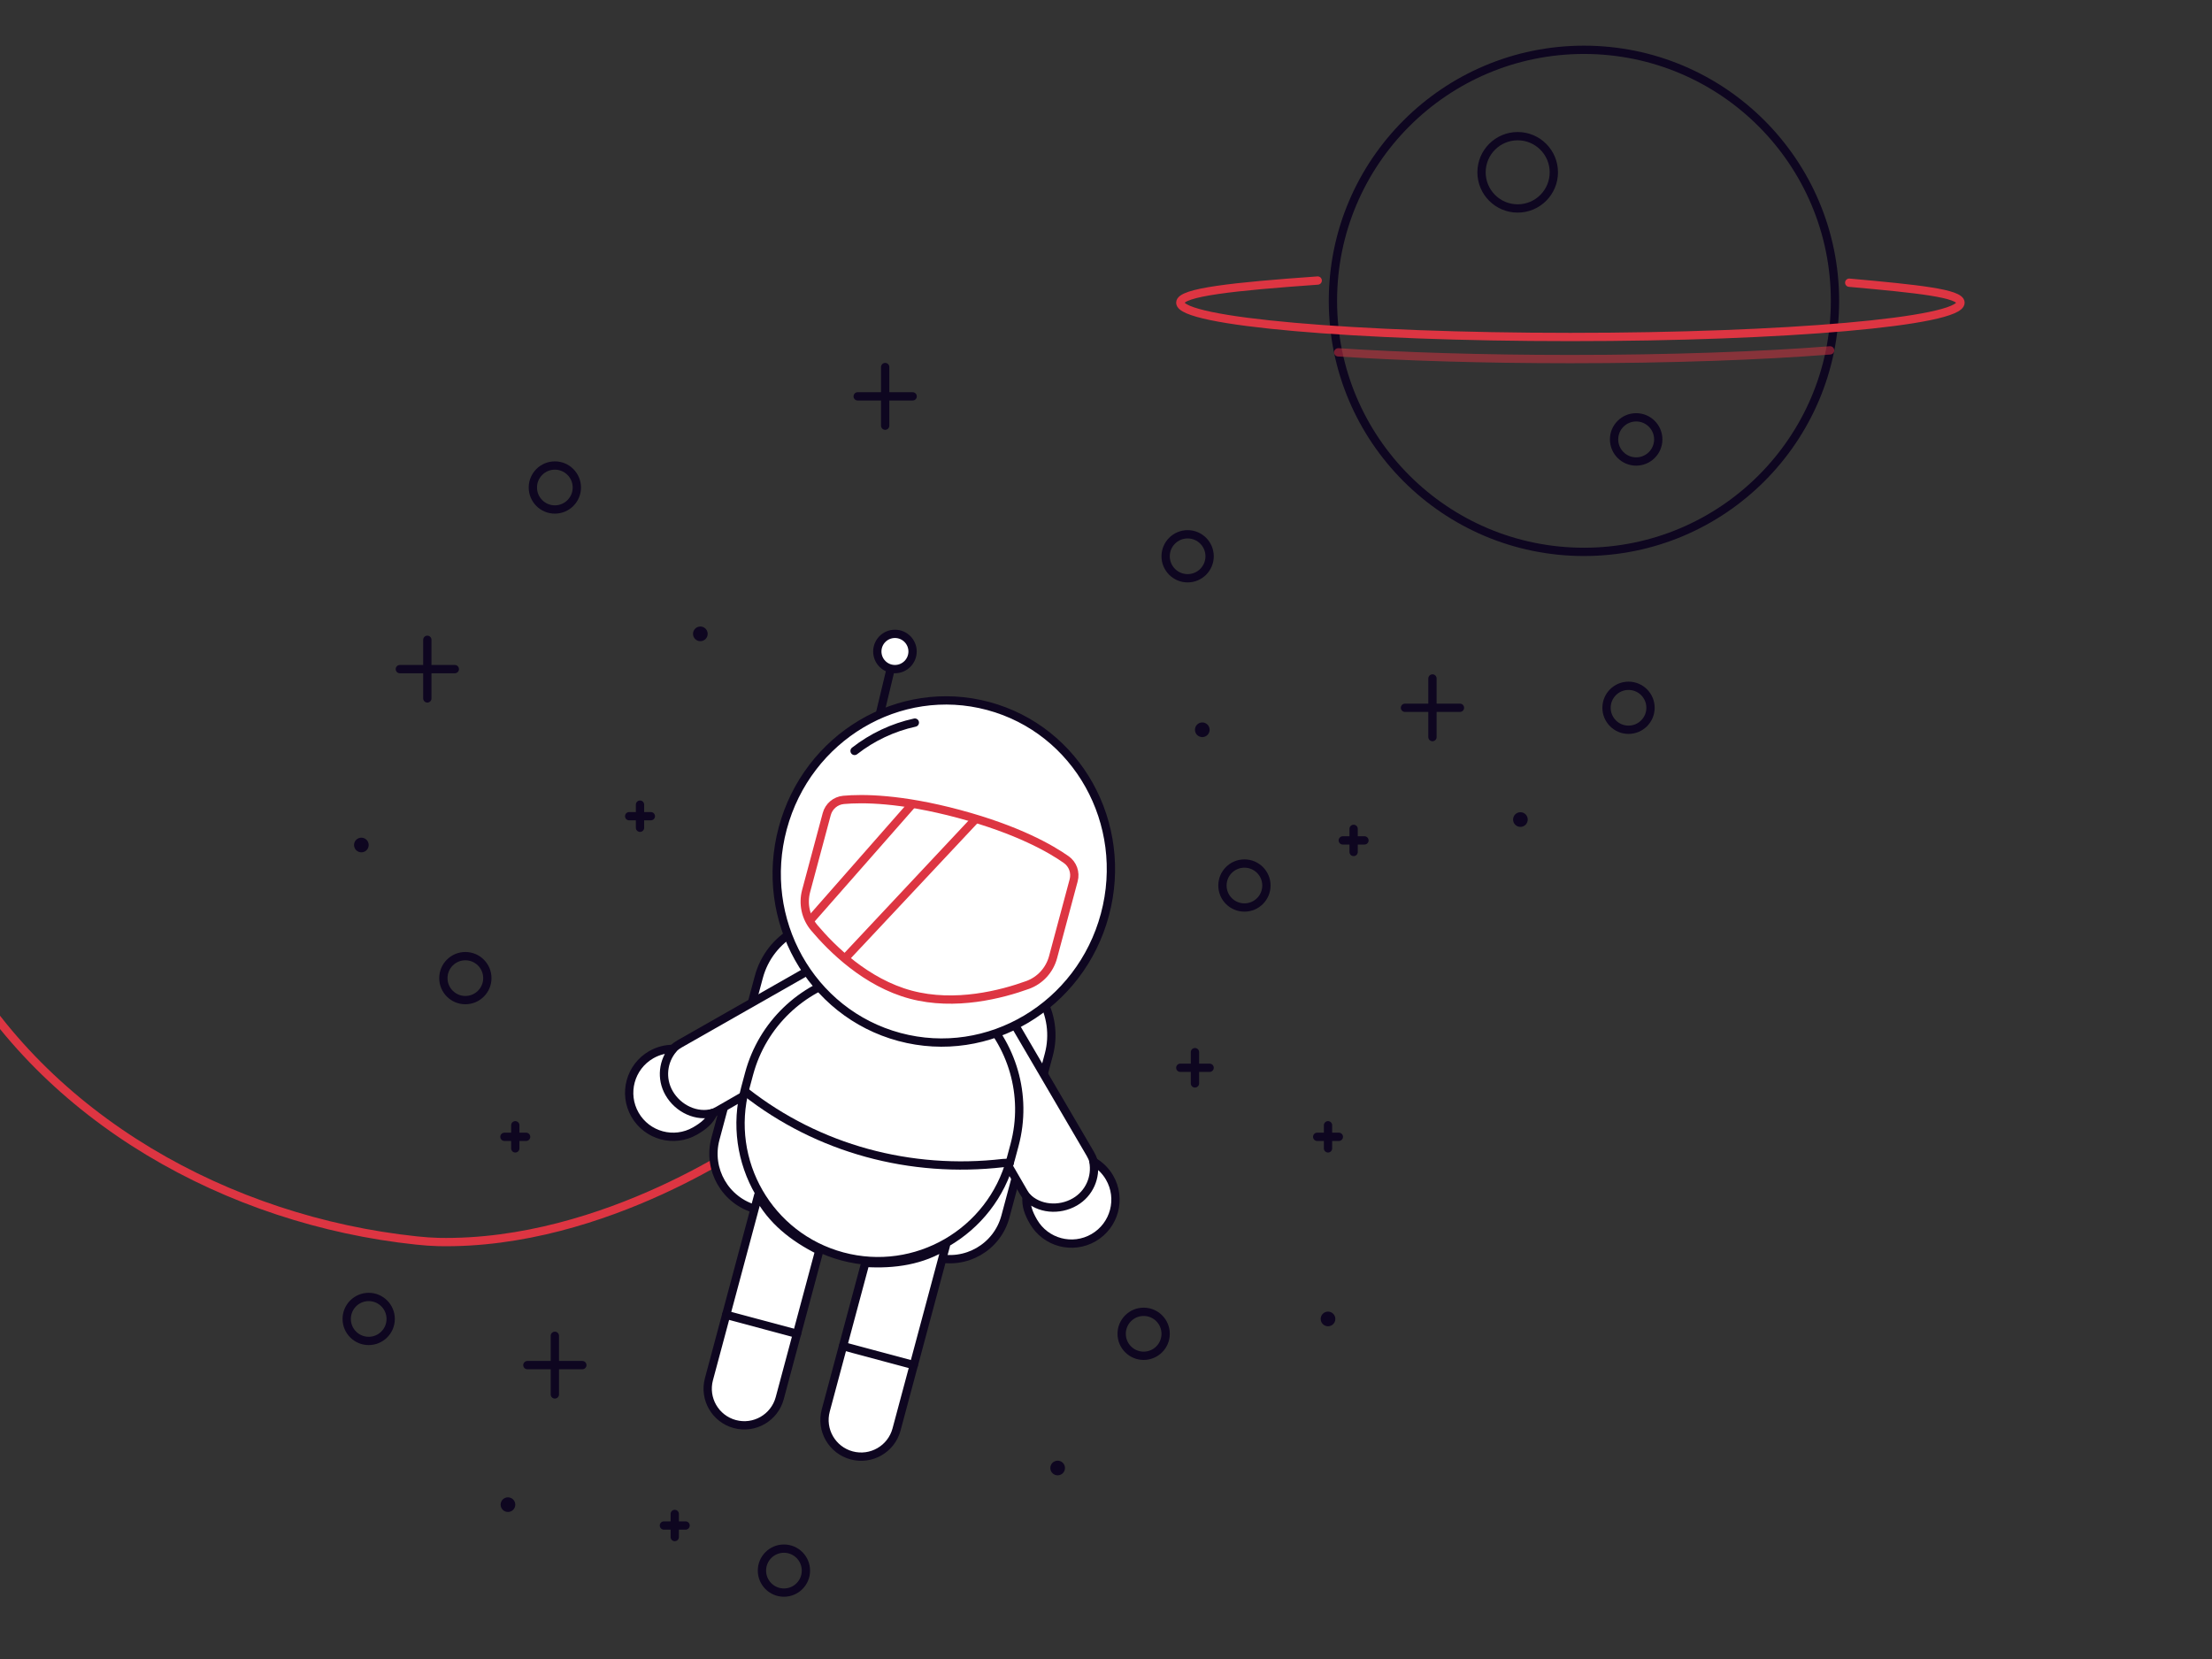 <svg version="1.1" xmlns="http://www.w3.org/2000/svg" xmlns:xlink="http://www.w3.org/1999/xlink" viewBox="0 0 800 600">
  <rect x="0" y="0" width="800" height="600" fill="#333333" stroke="none"/>
  <g>
    <defs>
      <clipPath id="GlassClip">
        <path d="M380.857,346.164c-1.247,4.651-4.668,8.421-9.196,10.06c-9.332,3.377-26.2,7.817-42.301,3.5
                      s-28.485-16.599-34.877-24.192c-3.101-3.684-4.177-8.66-2.93-13.311l7.453-27.798c0.756-2.82,3.181-4.868,6.088-5.13
                      c6.755-0.61,20.546-0.608,41.785,5.087s33.181,12.591,38.725,16.498c2.387,1.682,3.461,4.668,2.705,7.488L380.857,346.164z" />
      </clipPath>
      <clipPath id="cordClip">
        <rect width="800" height="600" />
      </clipPath>
    </defs>

    <g id="planet">
      <circle fill="none" stroke="#0E0620" stroke-width="3" stroke-miterlimit="10" cx="572.859" cy="108.803" r="90.788" />

      <circle id="craterBig" fill="none" stroke="#0E0620" stroke-width="3" stroke-miterlimit="10" cx="548.891" cy="62.319" r="13.074" />

      <circle id="craterSmall" fill="none" stroke="#0E0620" stroke-width="3" stroke-miterlimit="10" cx="591.743" cy="158.918" r="7.989" />
      <path id="ring" fill="none" stroke="#dd3542" stroke-width="3" stroke-linecap="round" stroke-miterlimit="10" d="
            M476.562,101.461c-30.404,2.164-49.691,4.221-49.691,8.007c0,6.853,63.166,12.408,141.085,12.408s141.085-5.555,141.085-12.408
            c0-3.378-15.347-4.988-40.243-7.225" />

      <path id="ringShadow" opacity="0.5" fill="none" stroke="#dd3542" stroke-width="3" stroke-linecap="round" stroke-miterlimit="10" d="
            M483.985,127.43c23.462,1.531,52.515,2.436,83.972,2.436c36.069,0,68.978-1.19,93.922-3.149" />
    </g>
    <g id="stars">
      <g id="starsBig">
        <g>

          <line fill="none" stroke="#0E0620" stroke-width="3" stroke-linecap="round" stroke-miterlimit="10" x1="518.07" y1="245.375" x2="518.07" y2="266.581" />

          <line fill="none" stroke="#0E0620" stroke-width="3" stroke-linecap="round" stroke-miterlimit="10" x1="508.129" y1="255.978" x2="528.01" y2="255.978" />
        </g>
        <g>

          <line fill="none" stroke="#0E0620" stroke-width="3" stroke-linecap="round" stroke-miterlimit="10" x1="154.55" y1="231.391" x2="154.55" y2="252.598" />

          <line fill="none" stroke="#0E0620" stroke-width="3" stroke-linecap="round" stroke-miterlimit="10" x1="144.609" y1="241.995" x2="164.49" y2="241.995" />
        </g>
        <g>

          <line fill="none" stroke="#0E0620" stroke-width="3" stroke-linecap="round" stroke-miterlimit="10" x1="320.135" y1="132.746" x2="320.135" y2="153.952" />

          <line fill="none" stroke="#0E0620" stroke-width="3" stroke-linecap="round" stroke-miterlimit="10" x1="310.194" y1="143.349" x2="330.075" y2="143.349" />
        </g>
        <g>

          <line fill="none" stroke="#0E0620" stroke-width="3" stroke-linecap="round" stroke-miterlimit="10" x1="200.67" y1="483.11" x2="200.67" y2="504.316" />

          <line fill="none" stroke="#0E0620" stroke-width="3" stroke-linecap="round" stroke-miterlimit="10" x1="210.611" y1="493.713" x2="190.73" y2="493.713" />
        </g>
      </g>
      <g id="starsSmall">
        <g>

          <line fill="none" stroke="#0E0620" stroke-width="3" stroke-linecap="round" stroke-miterlimit="10" x1="432.173" y1="380.52" x2="432.173" y2="391.83" />

          <line fill="none" stroke="#0E0620" stroke-width="3" stroke-linecap="round" stroke-miterlimit="10" x1="426.871" y1="386.175" x2="437.474" y2="386.175" />
        </g>
        <g>

          <line fill="none" stroke="#0E0620" stroke-width="3" stroke-linecap="round" stroke-miterlimit="10" x1="489.555" y1="299.765" x2="489.555" y2="308.124" />

          <line fill="none" stroke="#0E0620" stroke-width="3" stroke-linecap="round" stroke-miterlimit="10" x1="485.636" y1="303.945" x2="493.473" y2="303.945" />
        </g>
        <g>

          <line fill="none" stroke="#0E0620" stroke-width="3" stroke-linecap="round" stroke-miterlimit="10" x1="231.468" y1="291.009" x2="231.468" y2="299.369" />

          <line fill="none" stroke="#0E0620" stroke-width="3" stroke-linecap="round" stroke-miterlimit="10" x1="227.55" y1="295.189" x2="235.387" y2="295.189" />
        </g>
        <g>

          <line fill="none" stroke="#0E0620" stroke-width="3" stroke-linecap="round" stroke-miterlimit="10" x1="244.032" y1="547.539" x2="244.032" y2="555.898" />

          <line fill="none" stroke="#0E0620" stroke-width="3" stroke-linecap="round" stroke-miterlimit="10" x1="247.95" y1="551.719" x2="240.113" y2="551.719" />
        </g>
        <g>

          <line fill="none" stroke="#0E0620" stroke-width="3" stroke-linecap="round" stroke-miterlimit="10" x1="186.359" y1="406.967" x2="186.359" y2="415.326" />

          <line fill="none" stroke="#0E0620" stroke-width="3" stroke-linecap="round" stroke-miterlimit="10" x1="190.277" y1="411.146" x2="182.44" y2="411.146" />
        </g>
        <g>

          <line fill="none" stroke="#0E0620" stroke-width="3" stroke-linecap="round" stroke-miterlimit="10" x1="480.296" y1="406.967" x2="480.296" y2="415.326" />

          <line fill="none" stroke="#0E0620" stroke-width="3" stroke-linecap="round" stroke-miterlimit="10" x1="484.215" y1="411.146" x2="476.378" y2="411.146" />
        </g>
      </g>
      <g id="circlesBig">

        <circle fill="none" stroke="#0E0620" stroke-width="3" stroke-linecap="round" stroke-miterlimit="10" cx="588.977" cy="255.978" r="7.952" />

        <circle fill="none" stroke="#0E0620" stroke-width="3" stroke-linecap="round" stroke-miterlimit="10" cx="450.066" cy="320.259" r="7.952" />

        <circle fill="none" stroke="#0E0620" stroke-width="3" stroke-linecap="round" stroke-miterlimit="10" cx="168.303" cy="353.753" r="7.952" />

        <circle fill="none" stroke="#0E0620" stroke-width="3" stroke-linecap="round" stroke-miterlimit="10" cx="429.522" cy="201.185" r="7.952" />

        <circle fill="none" stroke="#0E0620" stroke-width="3" stroke-linecap="round" stroke-miterlimit="10" cx="200.67" cy="176.313" r="7.952" />

        <circle fill="none" stroke="#0E0620" stroke-width="3" stroke-linecap="round" stroke-miterlimit="10" cx="133.343" cy="477.014" r="7.952" />

        <circle fill="none" stroke="#0E0620" stroke-width="3" stroke-linecap="round" stroke-miterlimit="10" cx="283.521" cy="568.033" r="7.952" />

        <circle fill="none" stroke="#0E0620" stroke-width="3" stroke-linecap="round" stroke-miterlimit="10" cx="413.618" cy="482.387" r="7.952" />
      </g>
      <g id="circlesSmall">
        <circle fill="#0E0620" cx="549.879" cy="296.402" r="2.651" />
        <circle fill="#0E0620" cx="253.29" cy="229.24" r="2.651" />
        <circle fill="#0E0620" cx="434.824" cy="263.931" r="2.651" />
        <circle fill="#0E0620" cx="183.708" cy="544.176" r="2.651" />
        <circle fill="#0E0620" cx="382.515" cy="530.923" r="2.651" />
        <circle fill="#0E0620" cx="130.693" cy="305.608" r="2.651" />
        <circle fill="#0E0620" cx="480.296" cy="477.014" r="2.651" />
      </g>
    </g>
    <g id="spaceman" clip-path="url(cordClip)">
      <path id="cord" fill="none" stroke="#dd3542" stroke-width="3" stroke-linecap="round" stroke-linejoin="round" stroke-miterlimit="10" d="
            M273.813,410.969c0,0-54.527,39.501-115.34,38.218c-2.28-0.048-4.926-0.241-7.841-0.548
            c-68.038-7.178-134.288-43.963-167.33-103.87c-0.908-1.646-1.793-3.3-2.654-4.964c-18.395-35.511-37.259-83.385-32.075-118.817" />

      <path id="backpack" fill="#FFFFFF" stroke="#0E0620" stroke-width="3" stroke-linecap="round" stroke-linejoin="round" stroke-miterlimit="10" d="
            M338.164,454.689l-64.726-17.353c-11.086-2.972-17.664-14.369-14.692-25.455l15.694-58.537
            c3.889-14.504,18.799-23.11,33.303-19.221l52.349,14.035c14.504,3.889,23.11,18.799,19.221,33.303l-15.694,58.537
            C360.647,451.083,349.251,457.661,338.164,454.689z" />
      <g id="antenna">
        <line fill="#FFFFFF" stroke="#0E0620" stroke-width="3" stroke-linecap="round" stroke-linejoin="round" stroke-miterlimit="10" x1="323.396" y1="236.625" x2="295.285" y2="353.753" />
        <circle fill="#FFFFFF" stroke="#0E0620" stroke-width="3" stroke-linecap="round" stroke-linejoin="round" stroke-miterlimit="10" cx="323.666" cy="235.617" r="6.375" />
      </g>
      <g id="armR">

        <path fill="#FFFFFF" stroke="#0E0620" stroke-width="3" stroke-linecap="round" stroke-linejoin="round" stroke-miterlimit="10" d="
              M360.633,363.039c1.352,1.061,4.91,5.056,5.824,6.634l27.874,47.634c3.855,6.649,1.59,15.164-5.059,19.02l0,0
              c-6.649,3.855-15.164,1.59-19.02-5.059l-5.603-9.663" />

        <path fill="#FFFFFF" stroke="#0E0620" stroke-width="3" stroke-linecap="round" stroke-linejoin="round" stroke-miterlimit="10" d="
              M388.762,434.677c5.234-3.039,7.731-8.966,6.678-14.594c2.344,1.343,4.383,3.289,5.837,5.793
              c4.411,7.596,1.829,17.33-5.767,21.741c-7.596,4.411-17.33,1.829-21.741-5.767c-1.754-3.021-2.817-5.818-2.484-9.046
              C375.625,437.355,383.087,437.973,388.762,434.677z" />
      </g>
      <g id="armL">

        <path fill="#FFFFFF" stroke="#0E0620" stroke-width="3" stroke-linecap="round" stroke-linejoin="round" stroke-miterlimit="10" d="
              M301.301,347.66c-1.702,0.242-5.91,1.627-7.492,2.536l-47.965,27.301c-6.664,3.829-8.963,12.335-5.134,18.999h0
              c3.829,6.664,12.335,8.963,18.999,5.134l9.685-5.564" />

        <path fill="#FFFFFF" stroke="#0E0620" stroke-width="3" stroke-linecap="round" stroke-linejoin="round" stroke-miterlimit="10" d="
              M241.978,395.324c-3.012-5.25-2.209-11.631,1.518-15.977c-2.701-0.009-5.44,0.656-7.952,2.096
              c-7.619,4.371-10.253,14.09-5.883,21.71c4.371,7.619,14.09,10.253,21.709,5.883c3.03-1.738,5.35-3.628,6.676-6.59
              C252.013,404.214,245.243,401.017,241.978,395.324z" />
      </g>
      <g id="body">

        <path fill="#FFFFFF" stroke="#0E0620" stroke-width="3" stroke-linecap="round" stroke-linejoin="round" stroke-miterlimit="10" d="
              M353.351,365.387c-7.948,1.263-16.249,0.929-24.48-1.278c-8.232-2.207-15.586-6.07-21.836-11.14
              c-17.004,4.207-31.269,17.289-36.128,35.411l-1.374,5.123c-7.112,26.525,8.617,53.791,35.13,60.899l0,0
              c26.513,7.108,53.771-8.632,60.883-35.158l1.374-5.123C371.778,395.999,365.971,377.536,353.351,365.387z" />
        <path fill="none" stroke="#0E0620" stroke-width="3" stroke-linecap="round" stroke-linejoin="round" stroke-miterlimit="10" d="
              M269.678,394.912L269.678,394.912c26.3,20.643,59.654,29.585,93.106,25.724l2.419-0.114" />
      </g>
      <g id="legs">
        <g id="legR">

          <path fill="#FFFFFF" stroke="#0E0620" stroke-width="3" stroke-linecap="round" stroke-linejoin="round" stroke-miterlimit="10" d="
                M312.957,456.734l-14.315,53.395c-1.896,7.07,2.299,14.338,9.37,16.234l0,0c7.07,1.896,14.338-2.299,16.234-9.37l17.838-66.534
                C333.451,455.886,323.526,457.387,312.957,456.734z" />

          <line fill="none" stroke="#0E0620" stroke-width="3" stroke-linecap="round" stroke-linejoin="round" stroke-miterlimit="10" x1="304.883" y1="486.849" x2="330.487" y2="493.713" />
        </g>
        <g id="legL">

          <path fill="#FFFFFF" stroke="#0E0620" stroke-width="3" stroke-linecap="round" stroke-linejoin="round" stroke-miterlimit="10" d="
                M296.315,452.273L282,505.667c-1.896,7.07-9.164,11.265-16.234,9.37l0,0c-7.07-1.896-11.265-9.164-9.37-16.234l17.838-66.534
                C278.993,441.286,286.836,447.55,296.315,452.273z" />

          <line fill="none" stroke="#0E0620" stroke-width="3" stroke-linecap="round" stroke-linejoin="round" stroke-miterlimit="10" x1="262.638" y1="475.522" x2="288.241" y2="482.387" />
        </g>
      </g>
      <g id="head">

        <ellipse transform="matrix(0.259 -0.966 0.966 0.259 -51.544 563.237)" fill="#FFFFFF" stroke="#0E0620" stroke-width="3" stroke-linecap="round" stroke-linejoin="round" stroke-miterlimit="10" cx="341.295" cy="315.211" rx="61.961" ry="60.305" />
        <path id="headStripe" fill="none" stroke="#0E0620" stroke-width="3" stroke-linecap="round" stroke-linejoin="round" stroke-miterlimit="10" d="
              M330.868,261.338c-7.929,1.72-15.381,5.246-21.799,10.246" />

        <path fill="#FFFFFF" stroke="#dd3542" stroke-width="3" stroke-linecap="round" stroke-linejoin="round" stroke-miterlimit="10" d="
              M380.857,346.164c-1.247,4.651-4.668,8.421-9.196,10.06c-9.332,3.377-26.2,7.817-42.301,3.5s-28.485-16.599-34.877-24.192
              c-3.101-3.684-4.177-8.66-2.93-13.311l7.453-27.798c0.756-2.82,3.181-4.868,6.088-5.13c6.755-0.61,20.546-0.608,41.785,5.087
              s33.181,12.591,38.725,16.498c2.387,1.682,3.461,4.668,2.705,7.488L380.857,346.164z" />
        <g clip-path="url(#GlassClip)">
          <polygon id="glassShine" fill="none" stroke="#dd3542" stroke-width="3" stroke-miterlimit="10" points="
                278.436,375.599 383.003,264.076 364.393,251.618 264.807,364.928         " />
        </g>
      </g>
    </g>
  </g>
</svg>